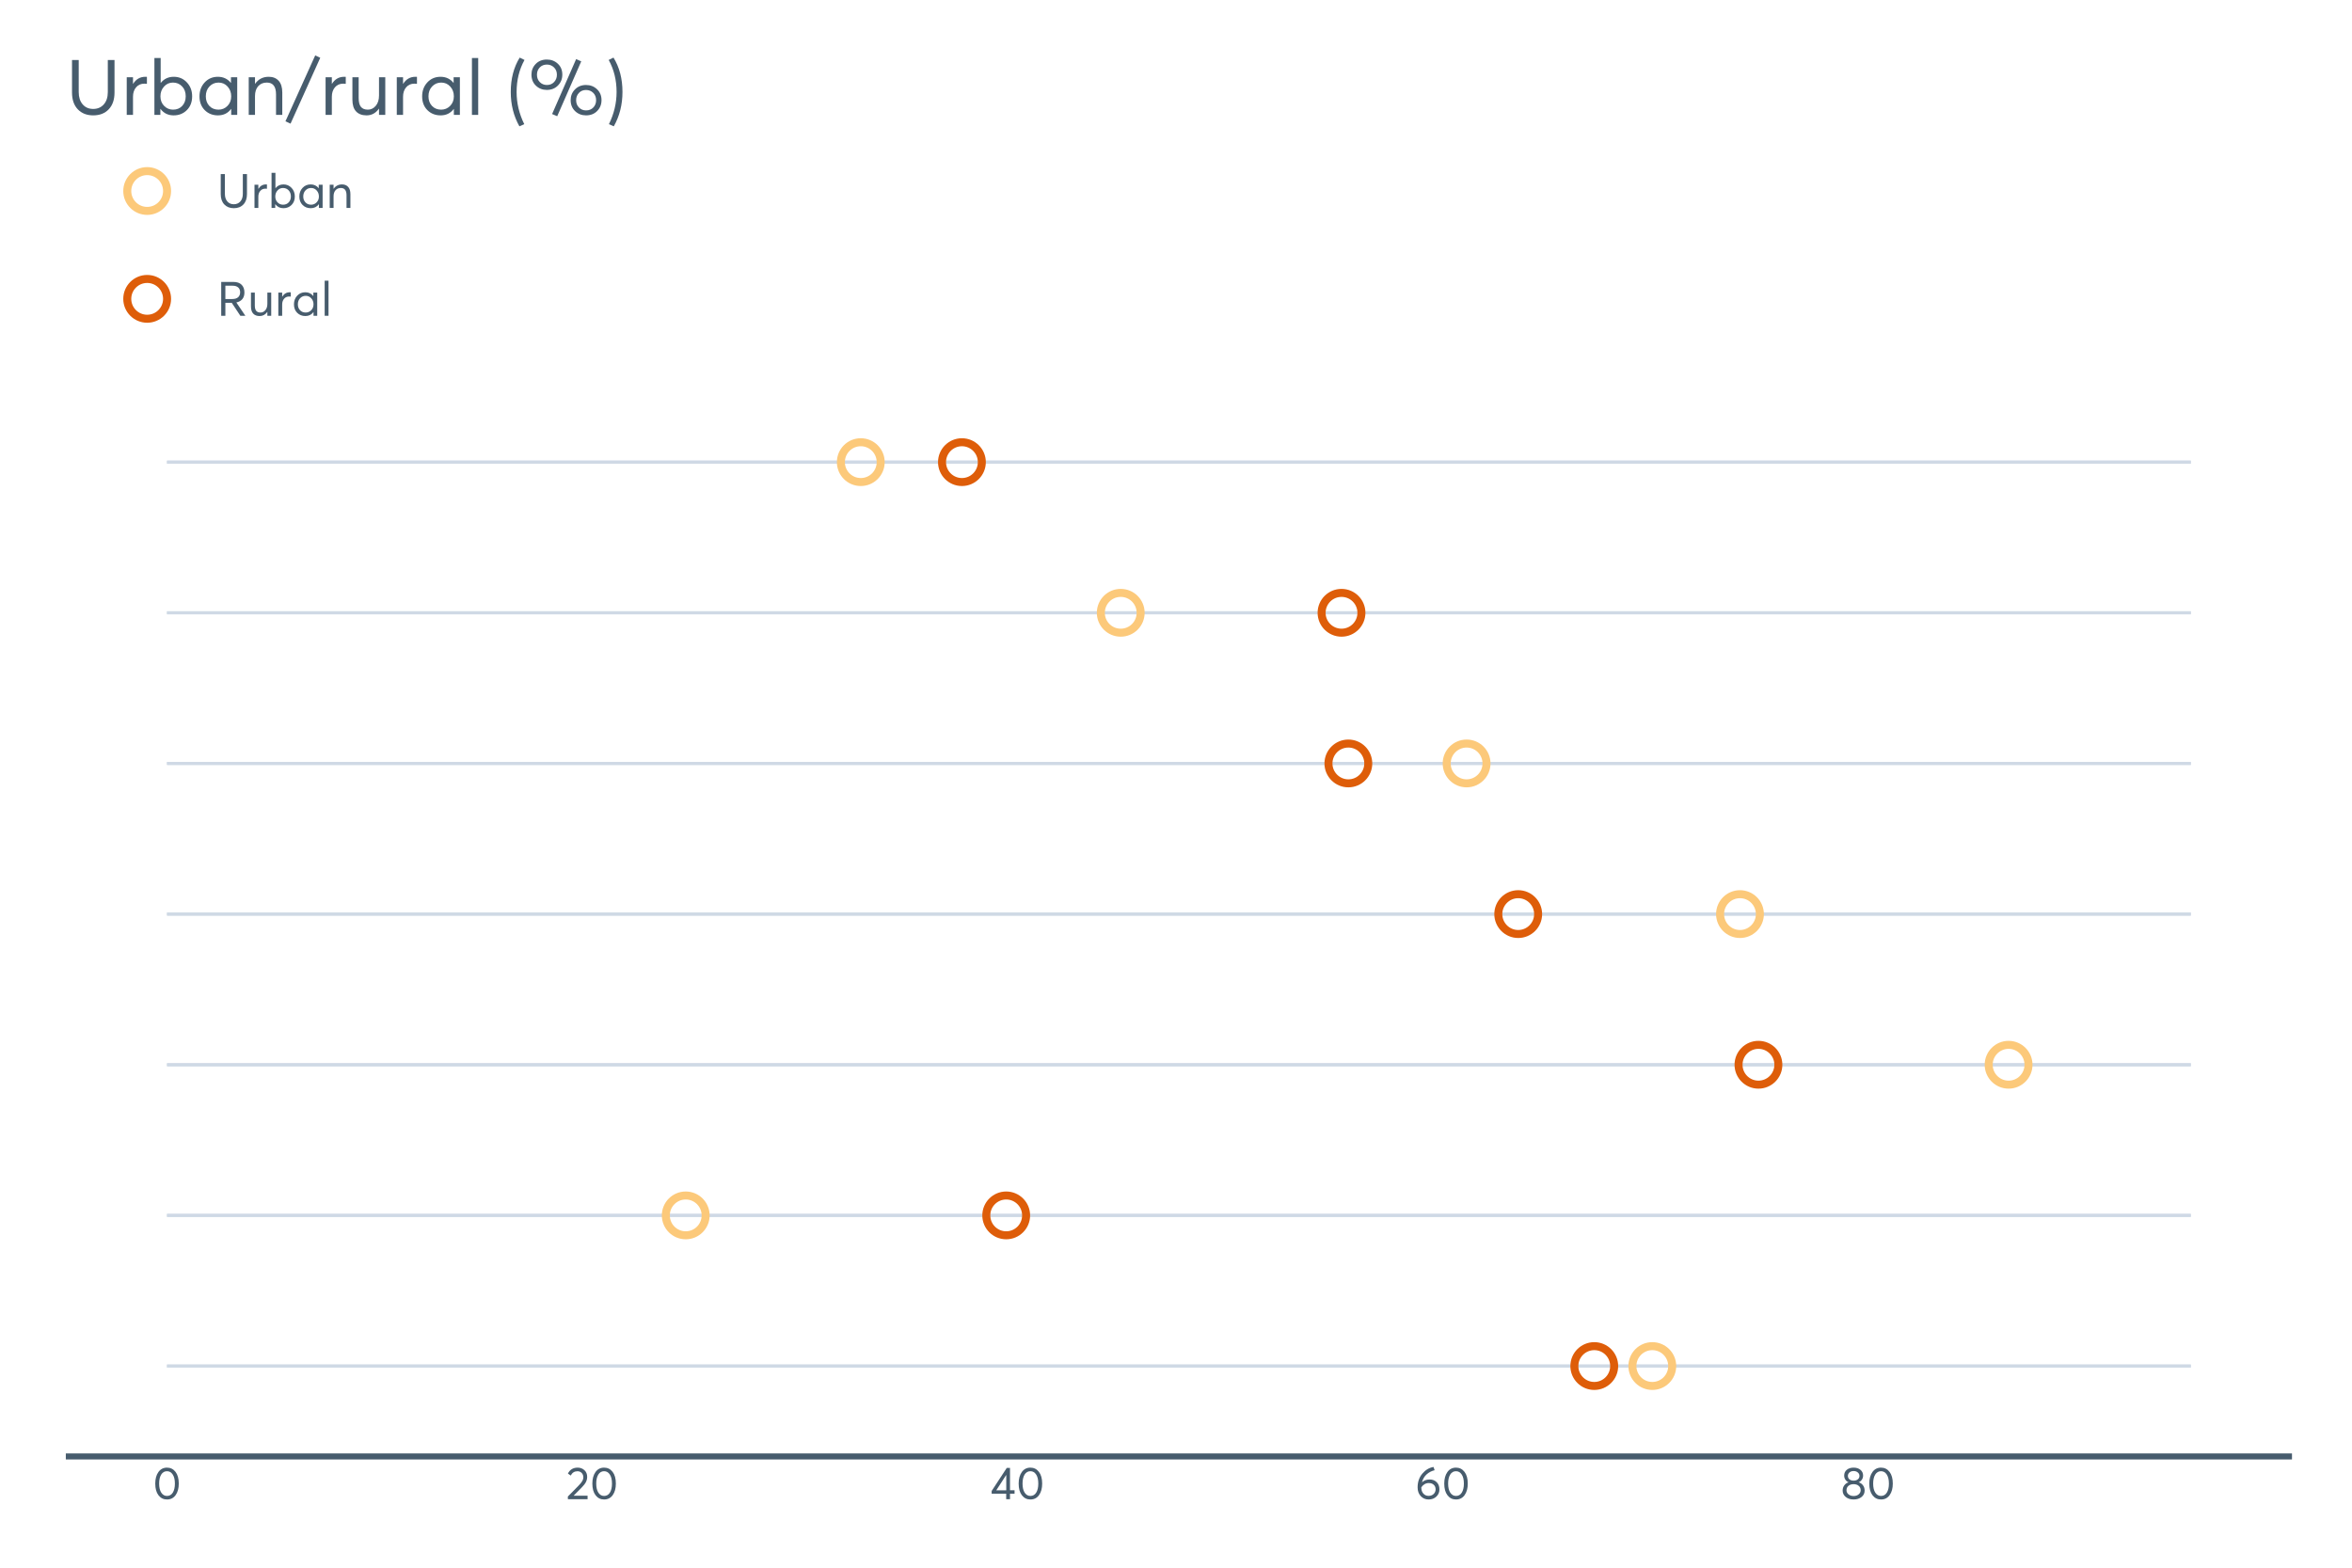 <?xml version="1.0" encoding="UTF-8"?>
<svg xmlns="http://www.w3.org/2000/svg" xmlns:xlink="http://www.w3.org/1999/xlink" width="1080pt" height="720pt" viewBox="0 0 1080 720" version="1.1">
<defs>
<g>
<symbol overflow="visible" id="glyph0-0">
<path style="stroke:none;" d=""/>
</symbol>
<symbol overflow="visible" id="glyph0-1">
<path style="stroke:none;" d="M 6.562 0.125 C 4.957 0.125 3.656 -0.52 2.656 -1.812 C 1.664 -3.102 1.172 -4.891 1.172 -7.172 C 1.172 -9.348 1.648 -11.113 2.609 -12.469 C 3.578 -13.82 4.895 -14.5 6.562 -14.5 C 8.164 -14.5 9.469 -13.852 10.469 -12.562 C 11.469 -11.27 11.969 -9.473 11.969 -7.172 C 11.969 -4.992 11.488 -3.234 10.531 -1.891 C 9.57 -0.547 8.25 0.125 6.562 0.125 Z M 6.562 -1.5 C 7.707 -1.5 8.598 -2.008 9.234 -3.031 C 9.867 -4.051 10.188 -5.43 10.188 -7.172 C 10.188 -8.973 9.852 -10.367 9.188 -11.359 C 8.531 -12.359 7.656 -12.859 6.562 -12.859 C 5.438 -12.859 4.551 -12.348 3.906 -11.328 C 3.27 -10.305 2.953 -8.922 2.953 -7.172 C 2.953 -5.391 3.281 -4 3.938 -3 C 4.602 -2 5.477 -1.5 6.562 -1.5 Z M 6.562 -1.5 "/>
</symbol>
<symbol overflow="visible" id="glyph0-2">
<path style="stroke:none;" d="M 3.5 -1.609 L 9.875 -1.609 L 9.875 0 L 0.844 0 L 0.812 -1.219 L 5.734 -6.234 C 6.461 -6.984 7.008 -7.648 7.375 -8.234 C 7.738 -8.828 7.922 -9.441 7.922 -10.078 C 7.922 -10.879 7.672 -11.539 7.172 -12.062 C 6.672 -12.582 6.023 -12.844 5.234 -12.844 C 3.848 -12.844 2.816 -12.188 2.141 -10.875 L 0.844 -11.781 C 1.758 -13.594 3.254 -14.5 5.328 -14.5 C 6.535 -14.5 7.562 -14.113 8.406 -13.344 C 9.258 -12.582 9.688 -11.555 9.688 -10.266 C 9.688 -9.441 9.5 -8.656 9.125 -7.906 C 8.75 -7.156 8.117 -6.332 7.234 -5.438 L 3.5 -1.656 Z M 3.5 -1.609 "/>
</symbol>
<symbol overflow="visible" id="glyph0-3">
<path style="stroke:none;" d="M 7.328 0 L 7.328 -2.531 L 0.656 -2.531 L 0.656 -3.781 L 7.594 -14.375 L 9.078 -14.375 L 9.078 -4.125 L 11.172 -4.125 L 11.172 -2.531 L 9.078 -2.531 L 9.078 0 Z M 2.766 -4.078 L 7.359 -4.078 L 7.359 -11.172 Z M 2.766 -4.078 "/>
</symbol>
<symbol overflow="visible" id="glyph0-4">
<path style="stroke:none;" d="M 6.688 -9.062 C 8 -9.062 9.07 -8.648 9.906 -7.828 C 10.75 -7.016 11.172 -5.906 11.172 -4.5 C 11.172 -3.176 10.695 -2.07 9.75 -1.188 C 8.812 -0.312 7.633 0.125 6.219 0.125 C 4.758 0.125 3.551 -0.391 2.594 -1.422 C 1.633 -2.453 1.156 -3.785 1.156 -5.422 C 1.156 -7.898 1.867 -10 3.297 -11.719 C 4.734 -13.438 6.453 -14.469 8.453 -14.812 L 8.969 -13.312 C 7.582 -12.988 6.363 -12.359 5.312 -11.422 C 4.27 -10.484 3.551 -9.27 3.156 -7.781 L 3.188 -7.781 C 4.113 -8.633 5.281 -9.062 6.688 -9.062 Z M 6.188 -1.531 C 7.133 -1.531 7.91 -1.816 8.516 -2.391 C 9.117 -2.973 9.422 -3.68 9.422 -4.516 C 9.422 -5.398 9.133 -6.102 8.562 -6.625 C 8 -7.156 7.242 -7.422 6.297 -7.422 C 5.547 -7.422 4.875 -7.234 4.281 -6.859 C 3.688 -6.484 3.211 -6.016 2.859 -5.453 L 2.859 -5.312 C 2.859 -4.188 3.172 -3.273 3.797 -2.578 C 4.422 -1.879 5.219 -1.531 6.188 -1.531 Z M 6.188 -1.531 "/>
</symbol>
<symbol overflow="visible" id="glyph0-5">
<path style="stroke:none;" d="M 8.328 -7.781 C 9.148 -7.52 9.812 -7.051 10.312 -6.375 C 10.812 -5.707 11.062 -4.898 11.062 -3.953 C 11.062 -2.742 10.582 -1.758 9.625 -1 C 8.664 -0.25 7.457 0.125 6 0.125 C 4.539 0.125 3.336 -0.258 2.391 -1.031 C 1.441 -1.812 0.969 -2.785 0.969 -3.953 C 0.969 -4.898 1.219 -5.707 1.719 -6.375 C 2.219 -7.051 2.875 -7.52 3.688 -7.781 L 3.688 -7.797 C 3.156 -7.973 2.688 -8.336 2.281 -8.891 C 1.875 -9.453 1.672 -10.102 1.672 -10.844 C 1.672 -11.969 2.07 -12.859 2.875 -13.516 C 3.688 -14.172 4.727 -14.5 6 -14.5 C 7.301 -14.5 8.352 -14.16 9.156 -13.484 C 9.957 -12.816 10.359 -11.938 10.359 -10.844 C 10.359 -10.113 10.148 -9.469 9.734 -8.906 C 9.328 -8.344 8.859 -7.973 8.328 -7.797 Z M 6 -12.938 C 5.219 -12.938 4.582 -12.719 4.094 -12.281 C 3.613 -11.844 3.375 -11.32 3.375 -10.719 C 3.375 -10.062 3.613 -9.531 4.094 -9.125 C 4.582 -8.727 5.219 -8.531 6 -8.531 C 6.801 -8.531 7.445 -8.727 7.938 -9.125 C 8.438 -9.531 8.688 -10.062 8.688 -10.719 C 8.688 -11.352 8.43 -11.879 7.922 -12.297 C 7.41 -12.723 6.77 -12.938 6 -12.938 Z M 6 -1.469 C 6.969 -1.469 7.75 -1.727 8.344 -2.25 C 8.945 -2.77 9.25 -3.398 9.25 -4.141 C 9.25 -4.961 8.945 -5.629 8.344 -6.141 C 7.75 -6.648 6.969 -6.906 6 -6.906 C 5.031 -6.906 4.242 -6.648 3.641 -6.141 C 3.035 -5.629 2.734 -4.961 2.734 -4.141 C 2.734 -3.367 3.047 -2.727 3.672 -2.219 C 4.305 -1.719 5.082 -1.469 6 -1.469 Z M 6 -1.469 "/>
</symbol>
<symbol overflow="visible" id="glyph1-0">
<path style="stroke:none;" d=""/>
</symbol>
<symbol overflow="visible" id="glyph1-1">
<path style="stroke:none;" d="M 7.75 0.125 C 5.938 0.125 4.484 -0.445 3.391 -1.594 C 2.297 -2.738 1.75 -4.316 1.75 -6.328 L 1.75 -15.547 L 3.656 -15.547 L 3.656 -6.453 C 3.656 -5.016 4.023 -3.859 4.766 -2.984 C 5.516 -2.117 6.508 -1.688 7.75 -1.688 C 8.988 -1.688 9.988 -2.113 10.75 -2.969 C 11.508 -3.82 11.891 -4.984 11.891 -6.453 L 11.891 -15.547 L 13.797 -15.547 L 13.797 -6.328 C 13.797 -4.328 13.25 -2.75 12.156 -1.594 C 11.07 -0.445 9.602 0.125 7.75 0.125 Z M 7.75 0.125 "/>
</symbol>
<symbol overflow="visible" id="glyph1-2">
<path style="stroke:none;" d="M 6.969 -10.797 C 7.188 -10.797 7.332 -10.785 7.406 -10.766 L 7.406 -8.797 C 7.082 -8.828 6.848 -8.844 6.703 -8.844 C 5.703 -8.844 4.91 -8.5 4.328 -7.812 C 3.742 -7.125 3.453 -6.234 3.453 -5.141 L 3.453 0 L 1.688 0 L 1.688 -10.656 L 3.453 -10.656 L 3.453 -8.781 L 3.484 -8.781 C 4.316 -10.125 5.477 -10.797 6.969 -10.797 Z M 6.969 -10.797 "/>
</symbol>
<symbol overflow="visible" id="glyph1-3">
<path style="stroke:none;" d="M 7.188 -10.797 C 8.664 -10.797 9.898 -10.266 10.891 -9.203 C 11.891 -8.148 12.391 -6.832 12.391 -5.25 C 12.391 -3.645 11.891 -2.348 10.891 -1.359 C 9.891 -0.367 8.645 0.125 7.156 0.125 C 5.582 0.125 4.344 -0.477 3.438 -1.688 L 3.391 -1.688 L 3.391 0 L 1.703 0 L 1.703 -16.109 L 3.484 -16.109 L 3.484 -9.062 L 3.5 -9.062 C 4.438 -10.219 5.664 -10.797 7.188 -10.797 Z M 6.984 -1.484 C 8.047 -1.484 8.91 -1.836 9.578 -2.547 C 10.242 -3.254 10.578 -4.156 10.578 -5.25 C 10.578 -6.414 10.234 -7.359 9.547 -8.078 C 8.859 -8.797 8 -9.156 6.969 -9.156 C 5.957 -9.156 5.113 -8.773 4.438 -8.016 C 3.758 -7.266 3.422 -6.344 3.422 -5.25 C 3.422 -4.156 3.77 -3.254 4.469 -2.547 C 5.164 -1.836 6.004 -1.484 6.984 -1.484 Z M 6.984 -1.484 "/>
</symbol>
<symbol overflow="visible" id="glyph1-4">
<path style="stroke:none;" d="M 9.953 -10.656 L 11.734 -10.656 L 11.734 0 L 10.031 0 L 10.031 -1.688 L 10 -1.688 C 9.094 -0.477 7.852 0.125 6.281 0.125 C 4.781 0.125 3.531 -0.367 2.531 -1.359 C 1.539 -2.348 1.047 -3.645 1.047 -5.25 C 1.047 -6.832 1.535 -8.148 2.516 -9.203 C 3.504 -10.266 4.754 -10.797 6.266 -10.797 C 7.773 -10.797 9 -10.219 9.938 -9.062 L 9.953 -9.062 Z M 6.438 -1.484 C 7.426 -1.484 8.27 -1.836 8.969 -2.547 C 9.676 -3.254 10.031 -4.156 10.031 -5.25 C 10.031 -6.344 9.688 -7.266 9 -8.016 C 8.32 -8.773 7.473 -9.156 6.453 -9.156 C 5.43 -9.156 4.57 -8.789 3.875 -8.062 C 3.188 -7.344 2.844 -6.406 2.844 -5.25 C 2.844 -4.156 3.176 -3.254 3.844 -2.547 C 4.508 -1.836 5.375 -1.484 6.438 -1.484 Z M 6.438 -1.484 "/>
</symbol>
<symbol overflow="visible" id="glyph1-5">
<path style="stroke:none;" d="M 7.359 -10.797 C 8.535 -10.797 9.469 -10.414 10.156 -9.656 C 10.844 -8.906 11.188 -7.797 11.188 -6.328 L 11.188 0 L 9.406 0 L 9.406 -5.828 C 9.406 -8.047 8.539 -9.156 6.812 -9.156 C 5.789 -9.156 4.973 -8.812 4.359 -8.125 C 3.754 -7.445 3.453 -6.508 3.453 -5.312 L 3.453 0 L 1.688 0 L 1.688 -10.656 L 3.453 -10.656 L 3.453 -8.797 L 3.484 -8.797 C 4.41 -10.129 5.703 -10.797 7.359 -10.797 Z M 7.359 -10.797 "/>
</symbol>
<symbol overflow="visible" id="glyph1-6">
<path style="stroke:none;" d="M 13.047 0 L 10.75 0 L 6.812 -5.938 L 3.875 -5.938 L 3.875 0 L 1.969 0 L 1.969 -15.547 L 7.484 -15.547 C 9.203 -15.547 10.488 -15.109 11.344 -14.234 C 12.195 -13.359 12.625 -12.188 12.625 -10.719 C 12.625 -9.438 12.301 -8.41 11.656 -7.641 C 11.008 -6.867 10.102 -6.359 8.938 -6.109 L 8.938 -6.078 Z M 3.875 -13.797 L 3.875 -7.688 L 6.984 -7.688 C 8.223 -7.688 9.145 -7.969 9.75 -8.531 C 10.352 -9.094 10.656 -9.836 10.656 -10.766 C 10.656 -11.742 10.352 -12.492 9.75 -13.016 C 9.156 -13.535 8.32 -13.797 7.25 -13.797 Z M 3.875 -13.797 "/>
</symbol>
<symbol overflow="visible" id="glyph1-7">
<path style="stroke:none;" d="M 9 -10.656 L 10.766 -10.656 L 10.766 0 L 9 0 L 9 -1.766 L 8.969 -1.766 C 8.082 -0.504 6.914 0.125 5.469 0.125 C 4.195 0.125 3.211 -0.238 2.516 -0.969 C 1.816 -1.707 1.469 -2.82 1.469 -4.312 L 1.469 -10.656 L 3.234 -10.656 L 3.234 -4.812 C 3.234 -3.633 3.445 -2.785 3.875 -2.266 C 4.312 -1.742 4.969 -1.484 5.844 -1.484 C 6.719 -1.484 7.461 -1.844 8.078 -2.562 C 8.691 -3.289 9 -4.27 9 -5.5 Z M 9 -10.656 "/>
</symbol>
<symbol overflow="visible" id="glyph1-8">
<path style="stroke:none;" d="M 1.844 0 L 1.844 -16.109 L 3.609 -16.109 L 3.609 0 Z M 1.844 0 "/>
</symbol>
<symbol overflow="visible" id="glyph2-0">
<path style="stroke:none;" d=""/>
</symbol>
<symbol overflow="visible" id="glyph2-1">
<path style="stroke:none;" d="M 12.562 0.219 C 9.633 0.219 7.281 -0.707 5.5 -2.562 C 3.727 -4.426 2.844 -6.992 2.844 -10.266 L 2.844 -25.203 L 5.922 -25.203 L 5.922 -10.469 C 5.922 -8.125 6.523 -6.25 7.734 -4.844 C 8.941 -3.438 10.551 -2.734 12.562 -2.734 C 14.57 -2.734 16.191 -3.426 17.422 -4.812 C 18.66 -6.195 19.281 -8.082 19.281 -10.469 L 19.281 -25.203 L 22.359 -25.203 L 22.359 -10.266 C 22.359 -7.016 21.477 -4.453 19.719 -2.578 C 17.957 -0.711 15.57 0.219 12.562 0.219 Z M 12.562 0.219 "/>
</symbol>
<symbol overflow="visible" id="glyph2-2">
<path style="stroke:none;" d="M 11.281 -17.5 C 11.645 -17.5 11.883 -17.488 12 -17.469 L 12 -14.266 C 11.477 -14.316 11.098 -14.344 10.859 -14.344 C 9.254 -14.344 7.977 -13.785 7.031 -12.672 C 6.082 -11.555 5.609 -10.113 5.609 -8.344 L 5.609 0 L 2.734 0 L 2.734 -17.281 L 5.609 -17.281 L 5.609 -14.234 L 5.641 -14.234 C 6.992 -16.41 8.875 -17.5 11.281 -17.5 Z M 11.281 -17.5 "/>
</symbol>
<symbol overflow="visible" id="glyph2-3">
<path style="stroke:none;" d="M 11.641 -17.5 C 14.055 -17.5 16.066 -16.641 17.672 -14.922 C 19.285 -13.211 20.094 -11.078 20.094 -8.516 C 20.094 -5.91 19.281 -3.801 17.656 -2.188 C 16.039 -0.582 14.023 0.219 11.609 0.219 C 9.055 0.219 7.047 -0.766 5.578 -2.734 L 5.5 -2.734 L 5.5 0 L 2.766 0 L 2.766 -26.125 L 5.641 -26.125 L 5.641 -14.703 L 5.688 -14.703 C 7.195 -16.566 9.18 -17.5 11.641 -17.5 Z M 11.328 -2.406 C 13.055 -2.406 14.457 -2.977 15.531 -4.125 C 16.602 -5.281 17.141 -6.742 17.141 -8.516 C 17.141 -10.41 16.582 -11.938 15.469 -13.094 C 14.363 -14.258 12.969 -14.844 11.281 -14.844 C 9.656 -14.844 8.289 -14.234 7.188 -13.016 C 6.082 -11.797 5.531 -10.297 5.531 -8.516 C 5.531 -6.742 6.098 -5.281 7.234 -4.125 C 8.379 -2.977 9.742 -2.406 11.328 -2.406 Z M 11.328 -2.406 "/>
</symbol>
<symbol overflow="visible" id="glyph2-4">
<path style="stroke:none;" d="M 16.156 -17.281 L 19.031 -17.281 L 19.031 0 L 16.266 0 L 16.266 -2.734 L 16.219 -2.734 C 14.75 -0.766 12.738 0.219 10.188 0.219 C 7.75 0.219 5.723 -0.582 4.109 -2.188 C 2.504 -3.801 1.703 -5.91 1.703 -8.516 C 1.703 -11.078 2.5 -13.211 4.094 -14.922 C 5.695 -16.641 7.719 -17.5 10.156 -17.5 C 12.613 -17.5 14.598 -16.566 16.109 -14.703 L 16.156 -14.703 Z M 10.438 -2.406 C 12.039 -2.406 13.41 -2.977 14.547 -4.125 C 15.691 -5.281 16.266 -6.742 16.266 -8.516 C 16.266 -10.297 15.711 -11.797 14.609 -13.016 C 13.504 -14.234 12.125 -14.844 10.469 -14.844 C 8.812 -14.844 7.422 -14.254 6.297 -13.078 C 5.172 -11.91 4.609 -10.391 4.609 -8.516 C 4.609 -6.742 5.145 -5.281 6.219 -4.125 C 7.301 -2.977 8.707 -2.406 10.438 -2.406 Z M 10.438 -2.406 "/>
</symbol>
<symbol overflow="visible" id="glyph2-5">
<path style="stroke:none;" d="M 11.922 -17.5 C 13.836 -17.5 15.352 -16.891 16.469 -15.672 C 17.582 -14.453 18.141 -12.648 18.141 -10.266 L 18.141 0 L 15.266 0 L 15.266 -9.438 C 15.266 -13.039 13.859 -14.844 11.047 -14.844 C 9.391 -14.844 8.066 -14.289 7.078 -13.188 C 6.098 -12.082 5.609 -10.562 5.609 -8.625 L 5.609 0 L 2.734 0 L 2.734 -17.281 L 5.609 -17.281 L 5.609 -14.266 L 5.641 -14.266 C 7.16 -16.422 9.254 -17.5 11.922 -17.5 Z M 11.922 -17.5 "/>
</symbol>
<symbol overflow="visible" id="glyph2-6">
<path style="stroke:none;" d="M 1.344 4.016 L -1 2.953 L 12.672 -27.328 L 14.984 -26.234 Z M 1.344 4.016 "/>
</symbol>
<symbol overflow="visible" id="glyph2-7">
<path style="stroke:none;" d="M 14.594 -17.281 L 17.469 -17.281 L 17.469 0 L 14.594 0 L 14.594 -2.875 L 14.562 -2.875 C 13.113 -0.812 11.219 0.219 8.875 0.219 C 6.812 0.219 5.211 -0.379 4.078 -1.578 C 2.941 -2.773 2.375 -4.582 2.375 -7 L 2.375 -17.281 L 5.25 -17.281 L 5.25 -7.812 C 5.25 -5.895 5.598 -4.516 6.297 -3.672 C 6.992 -2.828 8.051 -2.406 9.469 -2.406 C 10.895 -2.406 12.102 -2.988 13.094 -4.156 C 14.094 -5.332 14.594 -6.914 14.594 -8.906 Z M 14.594 -17.281 "/>
</symbol>
<symbol overflow="visible" id="glyph2-8">
<path style="stroke:none;" d="M 2.984 0 L 2.984 -26.125 L 5.859 -26.125 L 5.859 0 Z M 2.984 0 "/>
</symbol>
<symbol overflow="visible" id="glyph2-9">
<path style="stroke:none;" d=""/>
</symbol>
<symbol overflow="visible" id="glyph2-10">
<path style="stroke:none;" d="M 6.141 5.25 C 3.492 0.539 2.172 -4.711 2.172 -10.516 C 2.172 -16.617 3.539 -21.883 6.281 -26.312 L 8.484 -25.234 C 6.066 -20.859 4.859 -15.953 4.859 -10.516 C 4.859 -5.422 6.031 -0.492 8.375 4.266 Z M 6.141 5.25 "/>
</symbol>
<symbol overflow="visible" id="glyph2-11">
<path style="stroke:none;" d="M 13.422 0.609 L 11.078 -0.391 L 22.109 -25.625 L 24.453 -24.594 Z M 8.656 -11.469 C 6.676 -11.469 5.004 -12.117 3.641 -13.422 C 2.273 -14.723 1.594 -16.414 1.594 -18.5 C 1.594 -20.438 2.25 -22.07 3.562 -23.406 C 4.875 -24.75 6.57 -25.422 8.656 -25.422 C 10.645 -25.422 12.328 -24.781 13.703 -23.5 C 15.078 -22.219 15.766 -20.551 15.766 -18.5 C 15.766 -16.531 15.098 -14.863 13.766 -13.5 C 12.441 -12.145 10.738 -11.469 8.656 -11.469 Z M 8.703 -13.734 C 10.047 -13.734 11.145 -14.188 12 -15.094 C 12.852 -16.008 13.281 -17.129 13.281 -18.453 C 13.281 -19.828 12.832 -20.945 11.938 -21.812 C 11.051 -22.676 9.973 -23.109 8.703 -23.109 C 7.348 -23.109 6.242 -22.664 5.391 -21.781 C 4.547 -20.895 4.125 -19.785 4.125 -18.453 C 4.125 -17.055 4.562 -15.922 5.438 -15.047 C 6.312 -14.172 7.398 -13.734 8.703 -13.734 Z M 26.656 0.219 C 24.664 0.219 22.988 -0.43 21.625 -1.734 C 20.27 -3.035 19.594 -4.719 19.594 -6.781 C 19.594 -8.719 20.254 -10.359 21.578 -11.703 C 22.91 -13.055 24.602 -13.734 26.656 -13.734 C 28.645 -13.734 30.328 -13.082 31.703 -11.781 C 33.078 -10.477 33.766 -8.812 33.766 -6.781 C 33.766 -4.812 33.102 -3.148 31.781 -1.797 C 30.469 -0.453 28.758 0.219 26.656 0.219 Z M 26.656 -2.062 C 28.031 -2.062 29.145 -2.508 30 -3.406 C 30.852 -4.301 31.281 -5.414 31.281 -6.75 C 31.281 -8.145 30.832 -9.273 29.938 -10.141 C 29.051 -11.004 27.957 -11.438 26.656 -11.438 C 25.312 -11.438 24.219 -10.984 23.375 -10.078 C 22.531 -9.18 22.109 -8.07 22.109 -6.75 C 22.109 -5.375 22.547 -4.25 23.422 -3.375 C 24.305 -2.5 25.383 -2.062 26.656 -2.062 Z M 26.656 -2.062 "/>
</symbol>
<symbol overflow="visible" id="glyph2-12">
<path style="stroke:none;" d="M 3.938 5.25 L 1.703 4.266 C 4.047 -0.492 5.219 -5.422 5.219 -10.516 C 5.219 -15.953 4.008 -20.859 1.594 -25.234 L 3.797 -26.312 C 6.547 -21.883 7.922 -16.617 7.922 -10.516 C 7.922 -4.711 6.594 0.539 3.938 5.25 Z M 3.938 5.25 "/>
</symbol>
</g>
</defs>
<g id="surface16194">
<path style="fill:none;stroke-width:1.383;stroke-linecap:square;stroke-linejoin:miter;stroke:rgb(81.176%,85.098%,89.804%);stroke-opacity:1;stroke-miterlimit:10;" d="M 76.688 350.629 L 1005.977 350.629 Z M 76.688 350.629 "/>
<path style="fill:none;stroke-width:1.383;stroke-linecap:square;stroke-linejoin:miter;stroke:rgb(81.176%,85.098%,89.804%);stroke-opacity:1;stroke-miterlimit:10;" d="M 76.688 350.629 L 1005.977 350.629 Z M 76.688 350.629 "/>
<path style="fill:none;stroke-width:1.383;stroke-linecap:square;stroke-linejoin:miter;stroke:rgb(81.176%,85.098%,89.804%);stroke-opacity:1;stroke-miterlimit:10;" d="M 76.688 419.82 L 1005.977 419.82 Z M 76.688 419.82 "/>
<path style="fill:none;stroke-width:1.383;stroke-linecap:square;stroke-linejoin:miter;stroke:rgb(81.176%,85.098%,89.804%);stroke-opacity:1;stroke-miterlimit:10;" d="M 76.688 419.82 L 1005.977 419.82 Z M 76.688 419.82 "/>
<path style="fill:none;stroke-width:1.383;stroke-linecap:square;stroke-linejoin:miter;stroke:rgb(81.176%,85.098%,89.804%);stroke-opacity:1;stroke-miterlimit:10;" d="M 76.688 281.441 L 1005.977 281.441 Z M 76.688 281.441 "/>
<path style="fill:none;stroke-width:1.383;stroke-linecap:square;stroke-linejoin:miter;stroke:rgb(81.176%,85.098%,89.804%);stroke-opacity:1;stroke-miterlimit:10;" d="M 76.688 281.441 L 1005.977 281.441 Z M 76.688 281.441 "/>
<path style="fill:none;stroke-width:1.383;stroke-linecap:square;stroke-linejoin:miter;stroke:rgb(81.176%,85.098%,89.804%);stroke-opacity:1;stroke-miterlimit:10;" d="M 76.688 212.25 L 1005.977 212.25 Z M 76.688 212.25 "/>
<path style="fill:none;stroke-width:1.383;stroke-linecap:square;stroke-linejoin:miter;stroke:rgb(81.176%,85.098%,89.804%);stroke-opacity:1;stroke-miterlimit:10;" d="M 76.688 212.25 L 1005.977 212.25 Z M 76.688 212.25 "/>
<path style="fill:none;stroke-width:1.383;stroke-linecap:square;stroke-linejoin:miter;stroke:rgb(81.176%,85.098%,89.804%);stroke-opacity:1;stroke-miterlimit:10;" d="M 76.688 627.391 L 1005.977 627.391 Z M 76.688 627.391 "/>
<path style="fill:none;stroke-width:1.383;stroke-linecap:square;stroke-linejoin:miter;stroke:rgb(81.176%,85.098%,89.804%);stroke-opacity:1;stroke-miterlimit:10;" d="M 76.688 627.391 L 1005.977 627.391 Z M 76.688 627.391 "/>
<path style="fill:none;stroke-width:1.383;stroke-linecap:square;stroke-linejoin:miter;stroke:rgb(81.176%,85.098%,89.804%);stroke-opacity:1;stroke-miterlimit:10;" d="M 76.688 558.203 L 1005.977 558.203 Z M 76.688 558.203 "/>
<path style="fill:none;stroke-width:1.383;stroke-linecap:square;stroke-linejoin:miter;stroke:rgb(81.176%,85.098%,89.804%);stroke-opacity:1;stroke-miterlimit:10;" d="M 76.688 558.203 L 1005.977 558.203 Z M 76.688 558.203 "/>
<path style="fill:none;stroke-width:1.383;stroke-linecap:square;stroke-linejoin:miter;stroke:rgb(81.176%,85.098%,89.804%);stroke-opacity:1;stroke-miterlimit:10;" d="M 76.688 489.012 L 1005.977 489.012 Z M 76.688 489.012 "/>
<path style="fill:none;stroke-width:1.383;stroke-linecap:square;stroke-linejoin:miter;stroke:rgb(81.176%,85.098%,89.804%);stroke-opacity:1;stroke-miterlimit:10;" d="M 76.688 489.012 L 1005.977 489.012 Z M 76.688 489.012 "/>
<path style="fill:none;stroke-width:3.675;stroke-linecap:round;stroke-linejoin:round;stroke:rgb(98.824%,78.824%,47.843%);stroke-opacity:1;stroke-miterlimit:10;" d="M 682.578 350.629 C 682.578 355.676 678.484 359.77 673.438 359.77 C 668.391 359.77 664.297 355.676 664.297 350.629 C 664.297 345.582 668.391 341.492 673.438 341.492 C 678.484 341.492 682.578 345.582 682.578 350.629 "/>
<path style="fill:none;stroke-width:3.675;stroke-linecap:round;stroke-linejoin:round;stroke:rgb(87.059%,36.471%,3.529%);stroke-opacity:1;stroke-miterlimit:10;" d="M 628.285 350.629 C 628.285 355.676 624.195 359.77 619.148 359.77 C 614.102 359.77 610.008 355.676 610.008 350.629 C 610.008 345.582 614.102 341.492 619.148 341.492 C 624.195 341.492 628.285 345.582 628.285 350.629 "/>
<path style="fill:none;stroke-width:3.675;stroke-linecap:round;stroke-linejoin:round;stroke:rgb(98.824%,78.824%,47.843%);stroke-opacity:1;stroke-miterlimit:10;" d="M 808.109 419.82 C 808.109 424.867 804.02 428.961 798.969 428.961 C 793.922 428.961 789.832 424.867 789.832 419.82 C 789.832 414.773 793.922 410.68 798.969 410.68 C 804.02 410.68 808.109 414.773 808.109 419.82 "/>
<path style="fill:none;stroke-width:3.675;stroke-linecap:round;stroke-linejoin:round;stroke:rgb(87.059%,36.471%,3.529%);stroke-opacity:1;stroke-miterlimit:10;" d="M 706.277 419.82 C 706.277 424.867 702.188 428.961 697.141 428.961 C 692.094 428.961 688 424.867 688 419.82 C 688 414.773 692.094 410.68 697.141 410.68 C 702.188 410.68 706.277 414.773 706.277 419.82 "/>
<path style="fill:none;stroke-width:3.675;stroke-linecap:round;stroke-linejoin:round;stroke:rgb(98.824%,78.824%,47.843%);stroke-opacity:1;stroke-miterlimit:10;" d="M 523.762 281.441 C 523.762 286.488 519.672 290.578 514.625 290.578 C 509.574 290.578 505.484 286.488 505.484 281.441 C 505.484 276.391 509.574 272.301 514.625 272.301 C 519.672 272.301 523.762 276.391 523.762 281.441 "/>
<path style="fill:none;stroke-width:3.675;stroke-linecap:round;stroke-linejoin:round;stroke:rgb(87.059%,36.471%,3.529%);stroke-opacity:1;stroke-miterlimit:10;" d="M 625.141 281.441 C 625.141 286.488 621.051 290.578 616.004 290.578 C 610.957 290.578 606.863 286.488 606.863 281.441 C 606.863 276.391 610.957 272.301 616.004 272.301 C 621.051 272.301 625.141 276.391 625.141 281.441 "/>
<path style="fill:none;stroke-width:3.675;stroke-linecap:round;stroke-linejoin:round;stroke:rgb(98.824%,78.824%,47.843%);stroke-opacity:1;stroke-miterlimit:10;" d="M 404.398 212.25 C 404.398 217.297 400.305 221.387 395.258 221.387 C 390.211 221.387 386.121 217.297 386.121 212.25 C 386.121 207.203 390.211 203.109 395.258 203.109 C 400.305 203.109 404.398 207.203 404.398 212.25 "/>
<path style="fill:none;stroke-width:3.675;stroke-linecap:round;stroke-linejoin:round;stroke:rgb(87.059%,36.471%,3.529%);stroke-opacity:1;stroke-miterlimit:10;" d="M 450.84 212.25 C 450.84 217.297 446.746 221.387 441.699 221.387 C 436.652 221.387 432.562 217.297 432.562 212.25 C 432.562 207.203 436.652 203.109 441.699 203.109 C 446.746 203.109 450.84 207.203 450.84 212.25 "/>
<path style="fill:none;stroke-width:3.675;stroke-linecap:round;stroke-linejoin:round;stroke:rgb(98.824%,78.824%,47.843%);stroke-opacity:1;stroke-miterlimit:10;" d="M 767.855 627.391 C 767.855 632.441 763.762 636.531 758.715 636.531 C 753.668 636.531 749.574 632.441 749.574 627.391 C 749.574 622.344 753.668 618.254 758.715 618.254 C 763.762 618.254 767.855 622.344 767.855 627.391 "/>
<path style="fill:none;stroke-width:3.675;stroke-linecap:round;stroke-linejoin:round;stroke:rgb(87.059%,36.471%,3.529%);stroke-opacity:1;stroke-miterlimit:10;" d="M 741.203 627.391 C 741.203 632.441 737.109 636.531 732.062 636.531 C 727.016 636.531 722.922 632.441 722.922 627.391 C 722.922 622.344 727.016 618.254 732.062 618.254 C 737.109 618.254 741.203 622.344 741.203 627.391 "/>
<path style="fill:none;stroke-width:3.675;stroke-linecap:round;stroke-linejoin:round;stroke:rgb(98.824%,78.824%,47.843%);stroke-opacity:1;stroke-miterlimit:10;" d="M 324.016 558.203 C 324.016 563.25 319.922 567.34 314.875 567.34 C 309.828 567.34 305.738 563.25 305.738 558.203 C 305.738 553.152 309.828 549.062 314.875 549.062 C 319.922 549.062 324.016 553.152 324.016 558.203 "/>
<path style="fill:none;stroke-width:3.675;stroke-linecap:round;stroke-linejoin:round;stroke:rgb(87.059%,36.471%,3.529%);stroke-opacity:1;stroke-miterlimit:10;" d="M 471.172 558.203 C 471.172 563.25 467.082 567.34 462.031 567.34 C 456.984 567.34 452.895 563.25 452.895 558.203 C 452.895 553.152 456.984 549.062 462.031 549.062 C 467.082 549.062 471.172 553.152 471.172 558.203 "/>
<path style="fill:none;stroke-width:3.675;stroke-linecap:round;stroke-linejoin:round;stroke:rgb(98.824%,78.824%,47.843%);stroke-opacity:1;stroke-miterlimit:10;" d="M 931.453 489.012 C 931.453 494.059 927.363 498.152 922.316 498.152 C 917.266 498.152 913.176 494.059 913.176 489.012 C 913.176 483.965 917.266 479.871 922.316 479.871 C 927.363 479.871 931.453 483.965 931.453 489.012 "/>
<path style="fill:none;stroke-width:3.675;stroke-linecap:round;stroke-linejoin:round;stroke:rgb(87.059%,36.471%,3.529%);stroke-opacity:1;stroke-miterlimit:10;" d="M 816.59 489.012 C 816.59 494.059 812.496 498.152 807.449 498.152 C 802.402 498.152 798.312 494.059 798.312 489.012 C 798.312 483.965 802.402 479.871 807.449 479.871 C 812.496 479.871 816.59 483.965 816.59 489.012 "/>
<path style="fill:none;stroke-width:2.766;stroke-linecap:butt;stroke-linejoin:round;stroke:rgb(27.843%,36.078%,42.745%);stroke-opacity:1;stroke-miterlimit:10;" d="M 30.223 668.906 L 1052.441 668.906 "/>
<g style="fill:rgb(27.843%,36.078%,42.745%);fill-opacity:1;">
  <use xlink:href="#glyph0-1" x="70.121" y="688.551"/>
</g>
<g style="fill:rgb(27.843%,36.078%,42.745%);fill-opacity:1;">
  <use xlink:href="#glyph0-2" x="259.93" y="688.551"/>
  <use xlink:href="#glyph0-1" x="270.827" y="688.551"/>
</g>
<g style="fill:rgb(27.843%,36.078%,42.745%);fill-opacity:1;">
  <use xlink:href="#glyph0-3" x="454.699" y="688.551"/>
  <use xlink:href="#glyph0-1" x="466.58" y="688.551"/>
</g>
<g style="fill:rgb(27.843%,36.078%,42.745%);fill-opacity:1;">
  <use xlink:href="#glyph0-4" x="649.789" y="688.551"/>
  <use xlink:href="#glyph0-1" x="662.004" y="688.551"/>
</g>
<g style="fill:rgb(27.843%,36.078%,42.745%);fill-opacity:1;">
  <use xlink:href="#glyph0-5" x="845.145" y="688.551"/>
  <use xlink:href="#glyph0-1" x="857.172" y="688.551"/>
</g>
<path style="fill:none;stroke-width:3.675;stroke-linecap:round;stroke-linejoin:round;stroke:rgb(98.824%,78.824%,47.843%);stroke-opacity:1;stroke-miterlimit:10;" d="M 76.719 87.723 C 76.719 92.773 72.625 96.863 67.578 96.863 C 62.531 96.863 58.438 92.773 58.438 87.723 C 58.438 82.676 62.531 78.586 67.578 78.586 C 72.625 78.586 76.719 82.676 76.719 87.723 "/>
<path style="fill:none;stroke-width:3.675;stroke-linecap:round;stroke-linejoin:round;stroke:rgb(87.059%,36.471%,3.529%);stroke-opacity:1;stroke-miterlimit:10;" d="M 76.719 137.254 C 76.719 142.301 72.625 146.391 67.578 146.391 C 62.531 146.391 58.438 142.301 58.438 137.254 C 58.438 132.207 62.531 128.113 67.578 128.113 C 72.625 128.113 76.719 132.207 76.719 137.254 "/>
<g style="fill:rgb(27.843%,36.078%,42.745%);fill-opacity:1;">
  <use xlink:href="#glyph1-1" x="99.609" y="95.496"/>
  <use xlink:href="#glyph1-2" x="115.172" y="95.496"/>
  <use xlink:href="#glyph1-3" x="122.987" y="95.496"/>
  <use xlink:href="#glyph1-4" x="136.405" y="95.496"/>
  <use xlink:href="#glyph1-5" x="149.713" y="95.496"/>
</g>
<g style="fill:rgb(27.843%,36.078%,42.745%);fill-opacity:1;">
  <use xlink:href="#glyph1-6" x="99.609" y="145.023"/>
  <use xlink:href="#glyph1-7" x="113.771" y="145.023"/>
  <use xlink:href="#glyph1-2" x="126.117" y="145.023"/>
  <use xlink:href="#glyph1-4" x="133.931" y="145.023"/>
  <use xlink:href="#glyph1-8" x="147.24" y="145.023"/>
</g>
<g style="fill:rgb(27.843%,36.078%,42.745%);fill-opacity:1;">
  <use xlink:href="#glyph2-1" x="30.223" y="52.766"/>
  <use xlink:href="#glyph2-2" x="55.463" y="52.766"/>
  <use xlink:href="#glyph2-3" x="68.137" y="52.766"/>
  <use xlink:href="#glyph2-4" x="89.898" y="52.766"/>
  <use xlink:href="#glyph2-5" x="111.482" y="52.766"/>
  <use xlink:href="#glyph2-6" x="132.072" y="52.766"/>
  <use xlink:href="#glyph2-2" x="146.769" y="52.766"/>
  <use xlink:href="#glyph2-7" x="159.443" y="52.766"/>
  <use xlink:href="#glyph2-2" x="179.465" y="52.766"/>
  <use xlink:href="#glyph2-4" x="192.138" y="52.766"/>
  <use xlink:href="#glyph2-8" x="213.722" y="52.766"/>
  <use xlink:href="#glyph2-9" x="222.597" y="52.766"/>
  <use xlink:href="#glyph2-10" x="232.36" y="52.766"/>
  <use xlink:href="#glyph2-11" x="242.442" y="52.766"/>
  <use xlink:href="#glyph2-12" x="277.906" y="52.766"/>
</g>
</g>
</svg>
